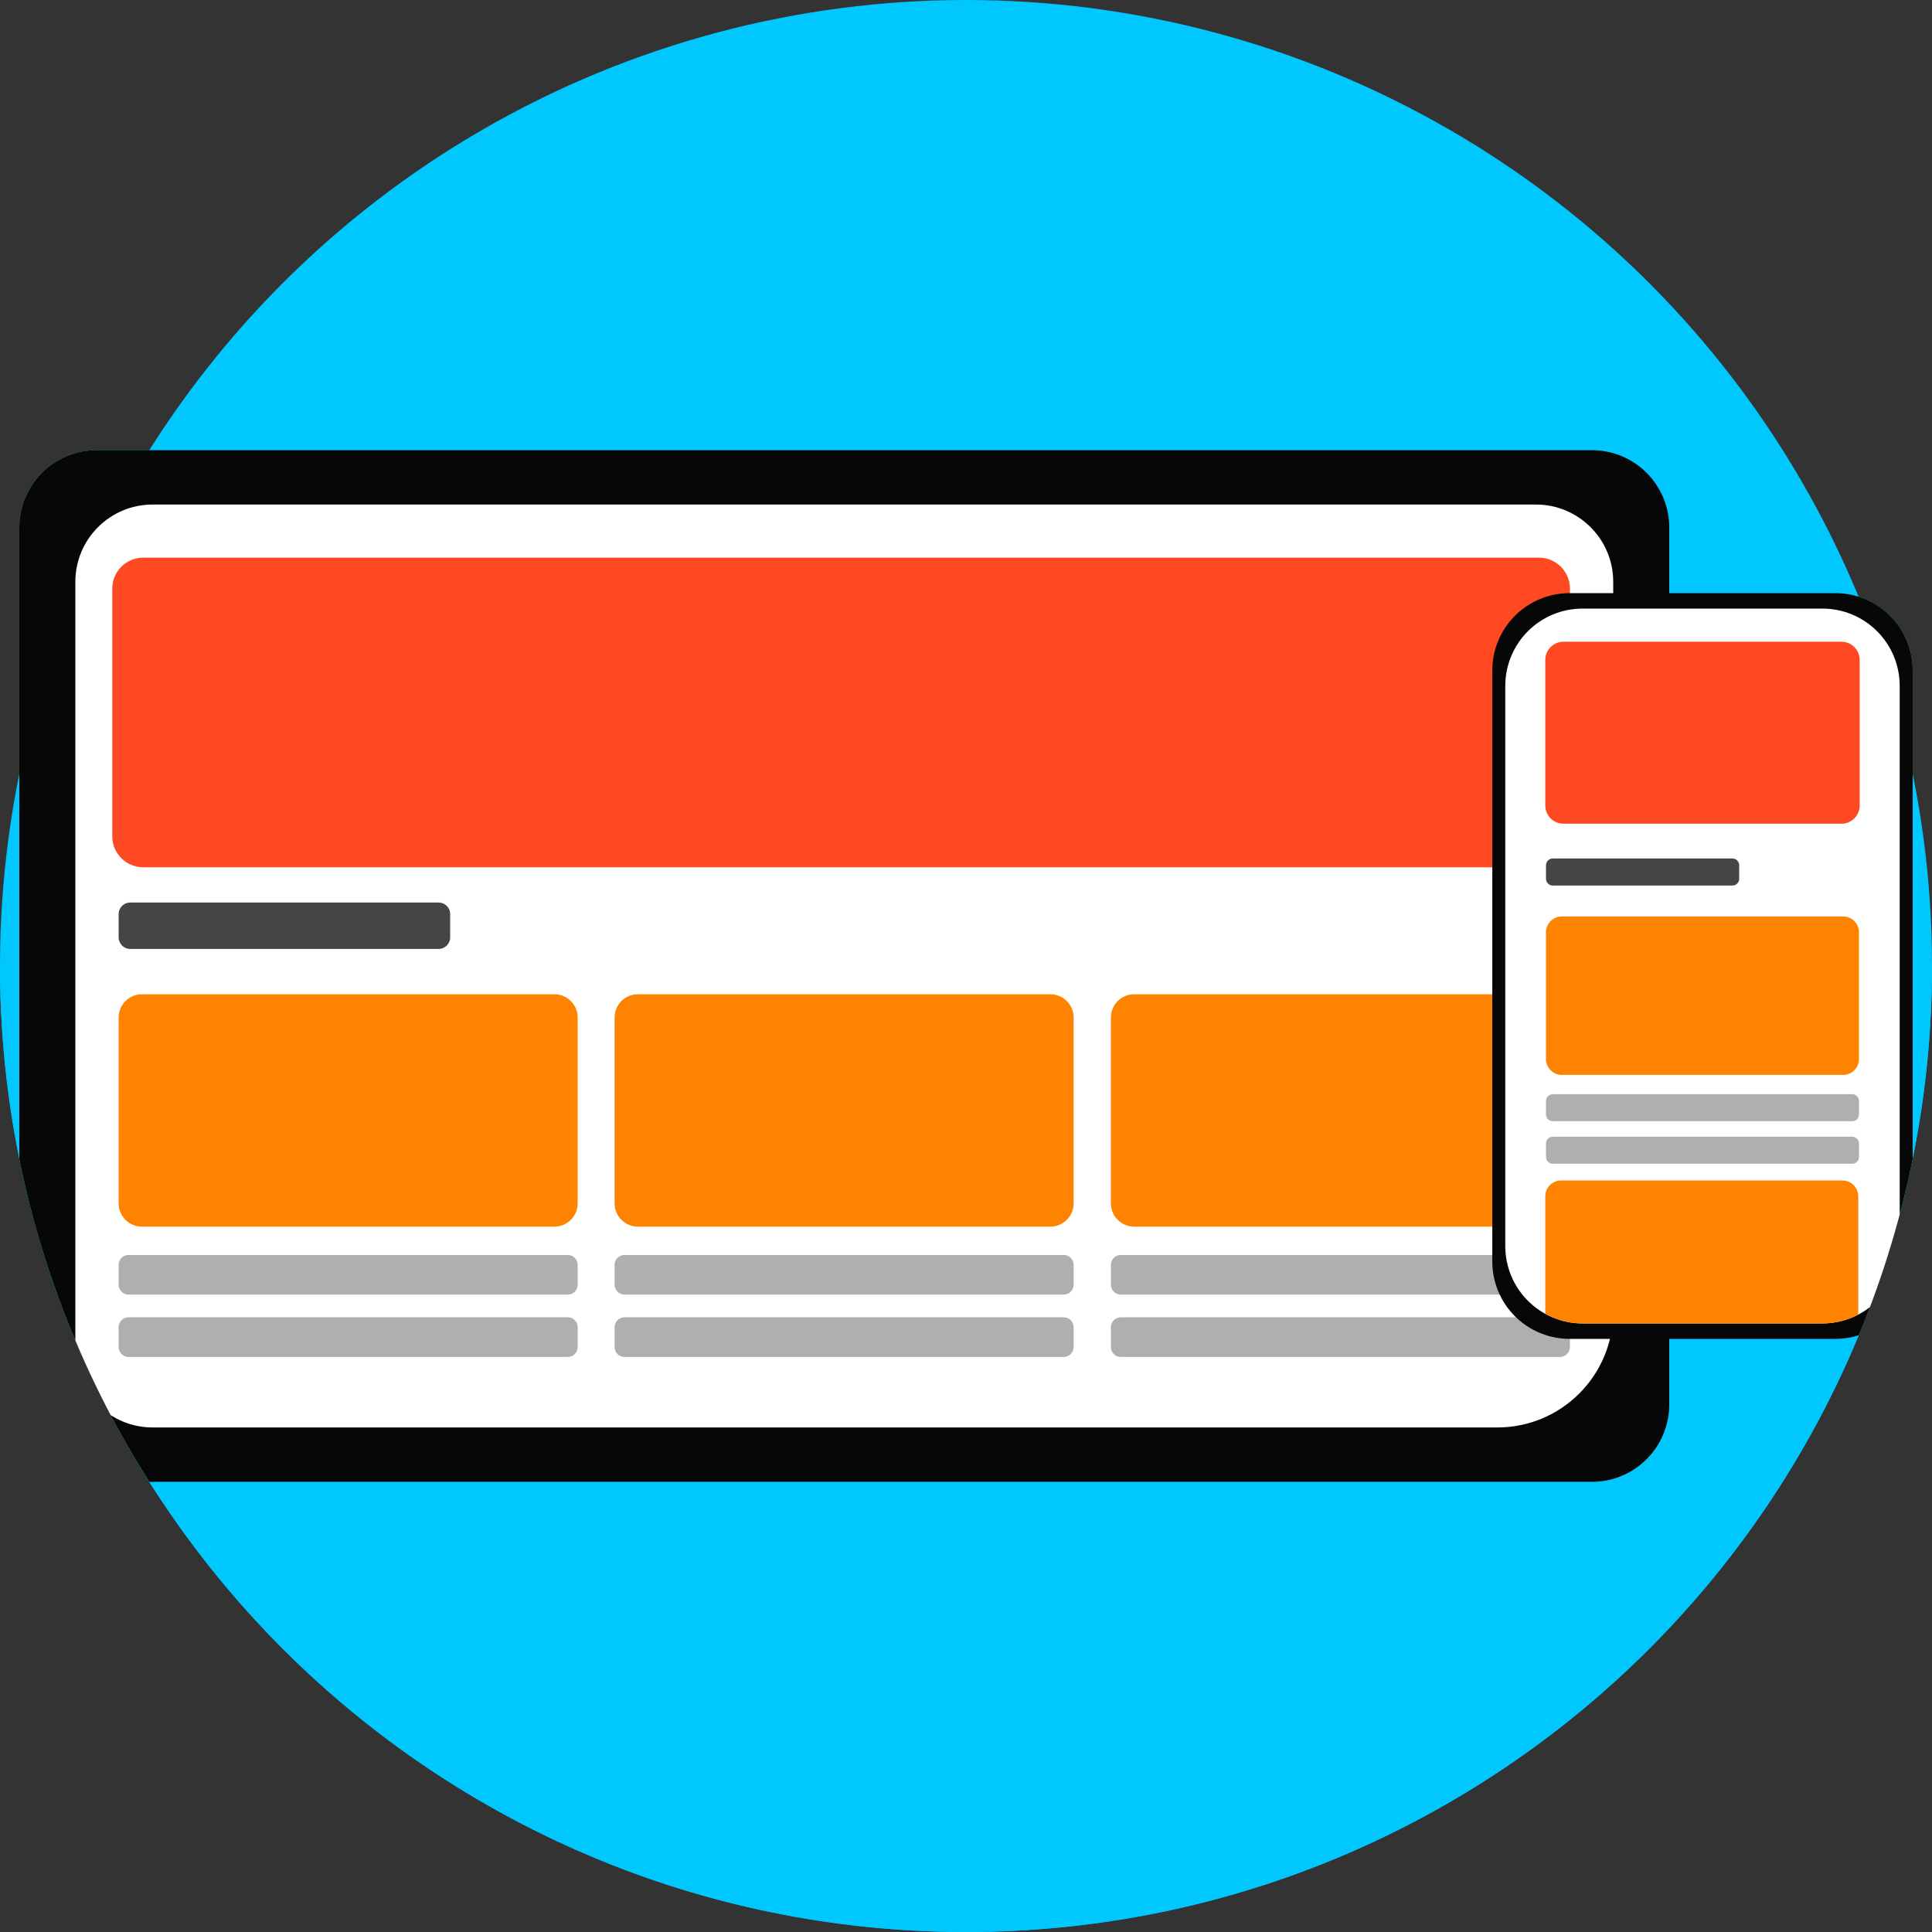 <?xml version="1.0" encoding="UTF-8" standalone="no"?><!DOCTYPE svg PUBLIC "-//W3C//DTD SVG 1.1//EN" "http://www.w3.org/Graphics/SVG/1.1/DTD/svg11.dtd"><svg width="100%" height="100%" viewBox="0 0 500 500" version="1.1" xmlns="http://www.w3.org/2000/svg" xmlns:xlink="http://www.w3.org/1999/xlink" xml:space="preserve" xmlns:serif="http://www.serif.com/" style="fill-rule:evenodd;clip-rule:evenodd;stroke-linejoin:round;stroke-miterlimit:2;"><rect x="0" y="0" width="500" height="500" fill="#333333" stroke="none"/><circle cx="250" cy="250" r="250" style="fill:#00c8ff;"/><path d="M5,250l0,-113.494c0,-11.045 8.954,-20 20,-20l387,0c11.046,0 20,8.955 20,20l0,16.994l43,0c5.304,0 10.391,2.107 14.142,5.858c3.751,3.751 5.858,8.838 5.858,14.142l0,76.5l5,0l-0.001,0.808c-0.437,137.608 -112.29,249.192 -249.999,249.192c-137.979,0 -250,-112.021 -250,-250l5,0Z" style="fill:#00c8ff;"/><g><clipPath id="_clip1"><path d="M5,250l0,-113.494c0,-11.045 8.954,-20 20,-20l387,0c11.046,0 20,8.955 20,20l0,16.994l43,0c5.304,0 10.391,2.107 14.142,5.858c3.751,3.751 5.858,8.838 5.858,14.142l0,76.5l5,0l-0.001,0.808c-0.437,137.608 -112.29,249.192 -249.999,249.192c-137.979,0 -250,-112.021 -250,-250l5,0Z"/></clipPath><g clip-path="url(#_clip1)"><path d="M432,136.506c0,-5.304 -2.107,-10.391 -5.858,-14.142c-3.751,-3.751 -8.838,-5.858 -14.142,-5.858l-387,0c-5.304,0 -10.391,2.107 -14.142,5.858c-3.751,3.751 -5.858,8.838 -5.858,14.142l0,226.988c0,5.304 2.107,10.391 5.858,14.142c3.751,3.751 8.838,5.858 14.142,5.858l387,0c5.304,0 10.391,-2.107 14.142,-5.858c3.751,-3.751 5.858,-8.838 5.858,-14.142l0,-226.988Z" style="fill:#070707;"/><path d="M417.5,150.575c0,-11.046 -8.954,-20 -20,-20l-358,0c-11.046,0 -20,8.954 -20,20l0,198.85c0,11.046 8.954,20 20,20l348,0c16.569,0 30,-13.431 30,-30l0,-188.85Z" style="fill:#fff;"/><g><clipPath id="_clip2"><path d="M417.5,150.575c0,-11.046 -8.954,-20 -20,-20l-358,0c-11.046,0 -20,8.954 -20,20l0,198.85c0,11.046 8.954,20 20,20l348,0c16.569,0 30,-13.431 30,-30l0,-188.85Z"/></clipPath><g clip-path="url(#_clip2)"><path d="M149.5,263.328c0,-3.319 -2.694,-6.013 -6.013,-6.013l-106.771,0c-3.318,0 -6.013,2.694 -6.013,6.013l0,48.105c0,3.319 2.695,6.014 6.013,6.014l106.771,0c3.319,0 6.013,-2.695 6.013,-6.014l0,-48.105Z" style="fill:#fd8300;"/><path d="M116.506,236.577c0,-1.657 -1.346,-3.003 -3.003,-3.003l-79.797,0c-1.657,0 -3.003,1.346 -3.003,3.003l0,6.006c0,1.658 1.346,3.003 3.003,3.003l79.797,0c1.657,0 3.003,-1.345 3.003,-3.003l0,-6.006Z" style="fill:#454545;"/><path d="M149.5,327.346c0,-1.416 -1.15,-2.566 -2.567,-2.566l-113.663,0c-1.417,0 -2.567,1.15 -2.567,2.566l0,5.134c0,1.416 1.15,2.566 2.567,2.566l113.663,0c1.417,0 2.567,-1.15 2.567,-2.566l0,-5.134Z" style="fill:#afafaf;"/><path d="M149.5,343.479c0,-1.416 -1.15,-2.566 -2.567,-2.566l-113.663,0c-1.417,0 -2.567,1.15 -2.567,2.566l0,5.133c0,1.417 1.15,2.567 2.567,2.567l113.663,0c1.417,0 2.567,-1.15 2.567,-2.567l0,-5.133Z" style="fill:#afafaf;"/><path d="M277.852,263.328c0,-3.319 -2.695,-6.013 -6.014,-6.013l-106.77,0c-3.319,0 -6.013,2.694 -6.013,6.013l0,48.105c0,3.319 2.694,6.014 6.013,6.014l106.77,0c3.319,0 6.014,-2.695 6.014,-6.014l0,-48.105Z" style="fill:#fd8300;"/><path d="M406.297,152.328c0,-4.423 -3.591,-8.013 -8.013,-8.013l-361.216,0c-4.423,0 -8.013,3.59 -8.013,8.013l0,64.105c0,4.423 3.59,8.014 8.013,8.014l361.216,0c4.422,0 8.013,-3.591 8.013,-8.014l0,-64.105Z" style="fill:#ff4922;"/><path d="M277.852,327.346c0,-1.416 -1.15,-2.566 -2.567,-2.566l-113.664,0c-1.416,0 -2.566,1.15 -2.566,2.566l0,5.134c0,1.416 1.15,2.566 2.566,2.566l113.664,0c1.417,0 2.567,-1.15 2.567,-2.566l0,-5.134Z" style="fill:#afafaf;"/><path d="M277.852,343.479c0,-1.416 -1.15,-2.566 -2.567,-2.566l-113.664,0c-1.416,0 -2.566,1.15 -2.566,2.566l0,5.133c0,1.417 1.15,2.567 2.566,2.567l113.664,0c1.417,0 2.567,-1.15 2.567,-2.567l0,-5.133Z" style="fill:#afafaf;"/><path d="M406.297,263.328c0,-3.319 -2.695,-6.013 -6.013,-6.013l-106.771,0c-3.319,0 -6.013,2.694 -6.013,6.013l0,48.105c0,3.319 2.694,6.014 6.013,6.014l106.771,0c3.318,0 6.013,-2.695 6.013,-6.014l0,-48.105Z" style="fill:#fd8300;"/><path d="M406.297,327.346c0,-1.416 -1.15,-2.566 -2.567,-2.566l-113.663,0c-1.417,0 -2.567,1.15 -2.567,2.566l0,5.134c0,1.416 1.15,2.566 2.567,2.566l113.663,0c1.417,0 2.567,-1.15 2.567,-2.566l0,-5.134Z" style="fill:#afafaf;"/><path d="M406.297,343.479c0,-1.416 -1.15,-2.566 -2.567,-2.566l-113.663,0c-1.417,0 -2.567,1.15 -2.567,2.566l0,5.133c0,1.417 1.15,2.567 2.567,2.567l113.663,0c1.417,0 2.567,-1.15 2.567,-2.567l0,-5.133Z" style="fill:#afafaf;"/></g></g><path d="M475,346.5c5.304,0 10.391,-2.107 14.142,-5.858c3.751,-3.751 5.858,-8.838 5.858,-14.142l0,-153c0,-5.304 -2.107,-10.391 -5.858,-14.142c-3.751,-3.751 -8.838,-5.858 -14.142,-5.858l-68.796,0c-5.304,0 -10.391,2.107 -14.142,5.858c-3.751,3.751 -5.858,8.838 -5.858,14.142l0,153c0,5.304 2.107,10.391 5.858,14.142c3.751,3.751 8.838,5.858 14.142,5.858l68.796,0Z" style="fill:#070707;"/><path d="M471.642,342.5c5.304,0 10.391,-2.107 14.142,-5.858c3.75,-3.751 5.858,-8.838 5.858,-14.142l0,-145c0,-5.304 -2.108,-10.391 -5.858,-14.142c-3.751,-3.751 -8.838,-5.858 -14.142,-5.858l-62.079,0c-5.305,0 -10.392,2.107 -14.143,5.858c-3.75,3.751 -5.857,8.838 -5.857,14.142l0,145c0,5.304 2.107,10.391 5.857,14.142c3.751,3.751 8.838,5.858 14.143,5.858l62.079,0Z" style="fill:#fff;"/><g><clipPath id="_clip3"><path d="M471.642,342.5c5.304,0 10.391,-2.107 14.142,-5.858c3.75,-3.751 5.858,-8.838 5.858,-14.142l0,-145c0,-5.304 -2.108,-10.391 -5.858,-14.142c-3.751,-3.751 -8.838,-5.858 -14.142,-5.858l-62.079,0c-5.305,0 -10.392,2.107 -14.143,5.858c-3.75,3.751 -5.857,8.838 -5.857,14.142l0,145c0,5.304 2.107,10.391 5.857,14.142c3.751,3.751 8.838,5.858 14.143,5.858l62.079,0Z"/></clipPath><g clip-path="url(#_clip3)"><path d="M481.102,241.279c0,-2.263 -1.837,-4.1 -4.1,-4.1l-72.8,0c-2.263,0 -4.1,1.837 -4.1,4.1l0,32.8c0,2.263 1.837,4.1 4.1,4.1l72.8,0c2.263,0 4.1,-1.837 4.1,-4.1l0,-32.8Z" style="fill:#fd8300;"/><path d="M480.919,309.6c0,-2.263 -1.838,-4.1 -4.1,-4.1l-72.8,0c-2.263,0 -4.1,1.837 -4.1,4.1l0,32.8c0,2.263 1.837,4.1 4.1,4.1l72.8,0c2.262,0 4.1,-1.837 4.1,-4.1l0,-32.8Z" style="fill:#fd8300;"/><path d="M450.102,223.929c0,-0.966 -0.784,-1.75 -1.75,-1.75l-46.5,0c-0.966,0 -1.75,0.784 -1.75,1.75l0,3.5c0,0.966 0.784,1.75 1.75,1.75l46.5,0c0.966,0 1.75,-0.784 1.75,-1.75l0,-3.5Z" style="fill:#454545;"/><path d="M481.102,284.929c0,-0.966 -0.784,-1.75 -1.75,-1.75l-77.5,0c-0.966,0 -1.75,0.784 -1.75,1.75l0,3.5c0,0.966 0.784,1.75 1.75,1.75l77.5,0c0.966,0 1.75,-0.784 1.75,-1.75l0,-3.5Z" style="fill:#afafaf;"/><path d="M481.102,295.929c0,-0.966 -0.784,-1.75 -1.75,-1.75l-77.5,0c-0.966,0 -1.75,0.784 -1.75,1.75l0,3.5c0,0.966 0.784,1.75 1.75,1.75l77.5,0c0.966,0 1.75,-0.784 1.75,-1.75l0,-3.5Z" style="fill:#afafaf;"/><path d="M481.286,170.786c0,-2.6 -2.111,-4.71 -4.711,-4.71l-71.946,0c-2.6,0 -4.71,2.11 -4.71,4.71l0,37.683c0,2.599 2.11,4.71 4.71,4.71l71.946,0c2.6,0 4.711,-2.111 4.711,-4.71l0,-37.683Z" style="fill:#ff4922;"/></g></g></g></g></svg>